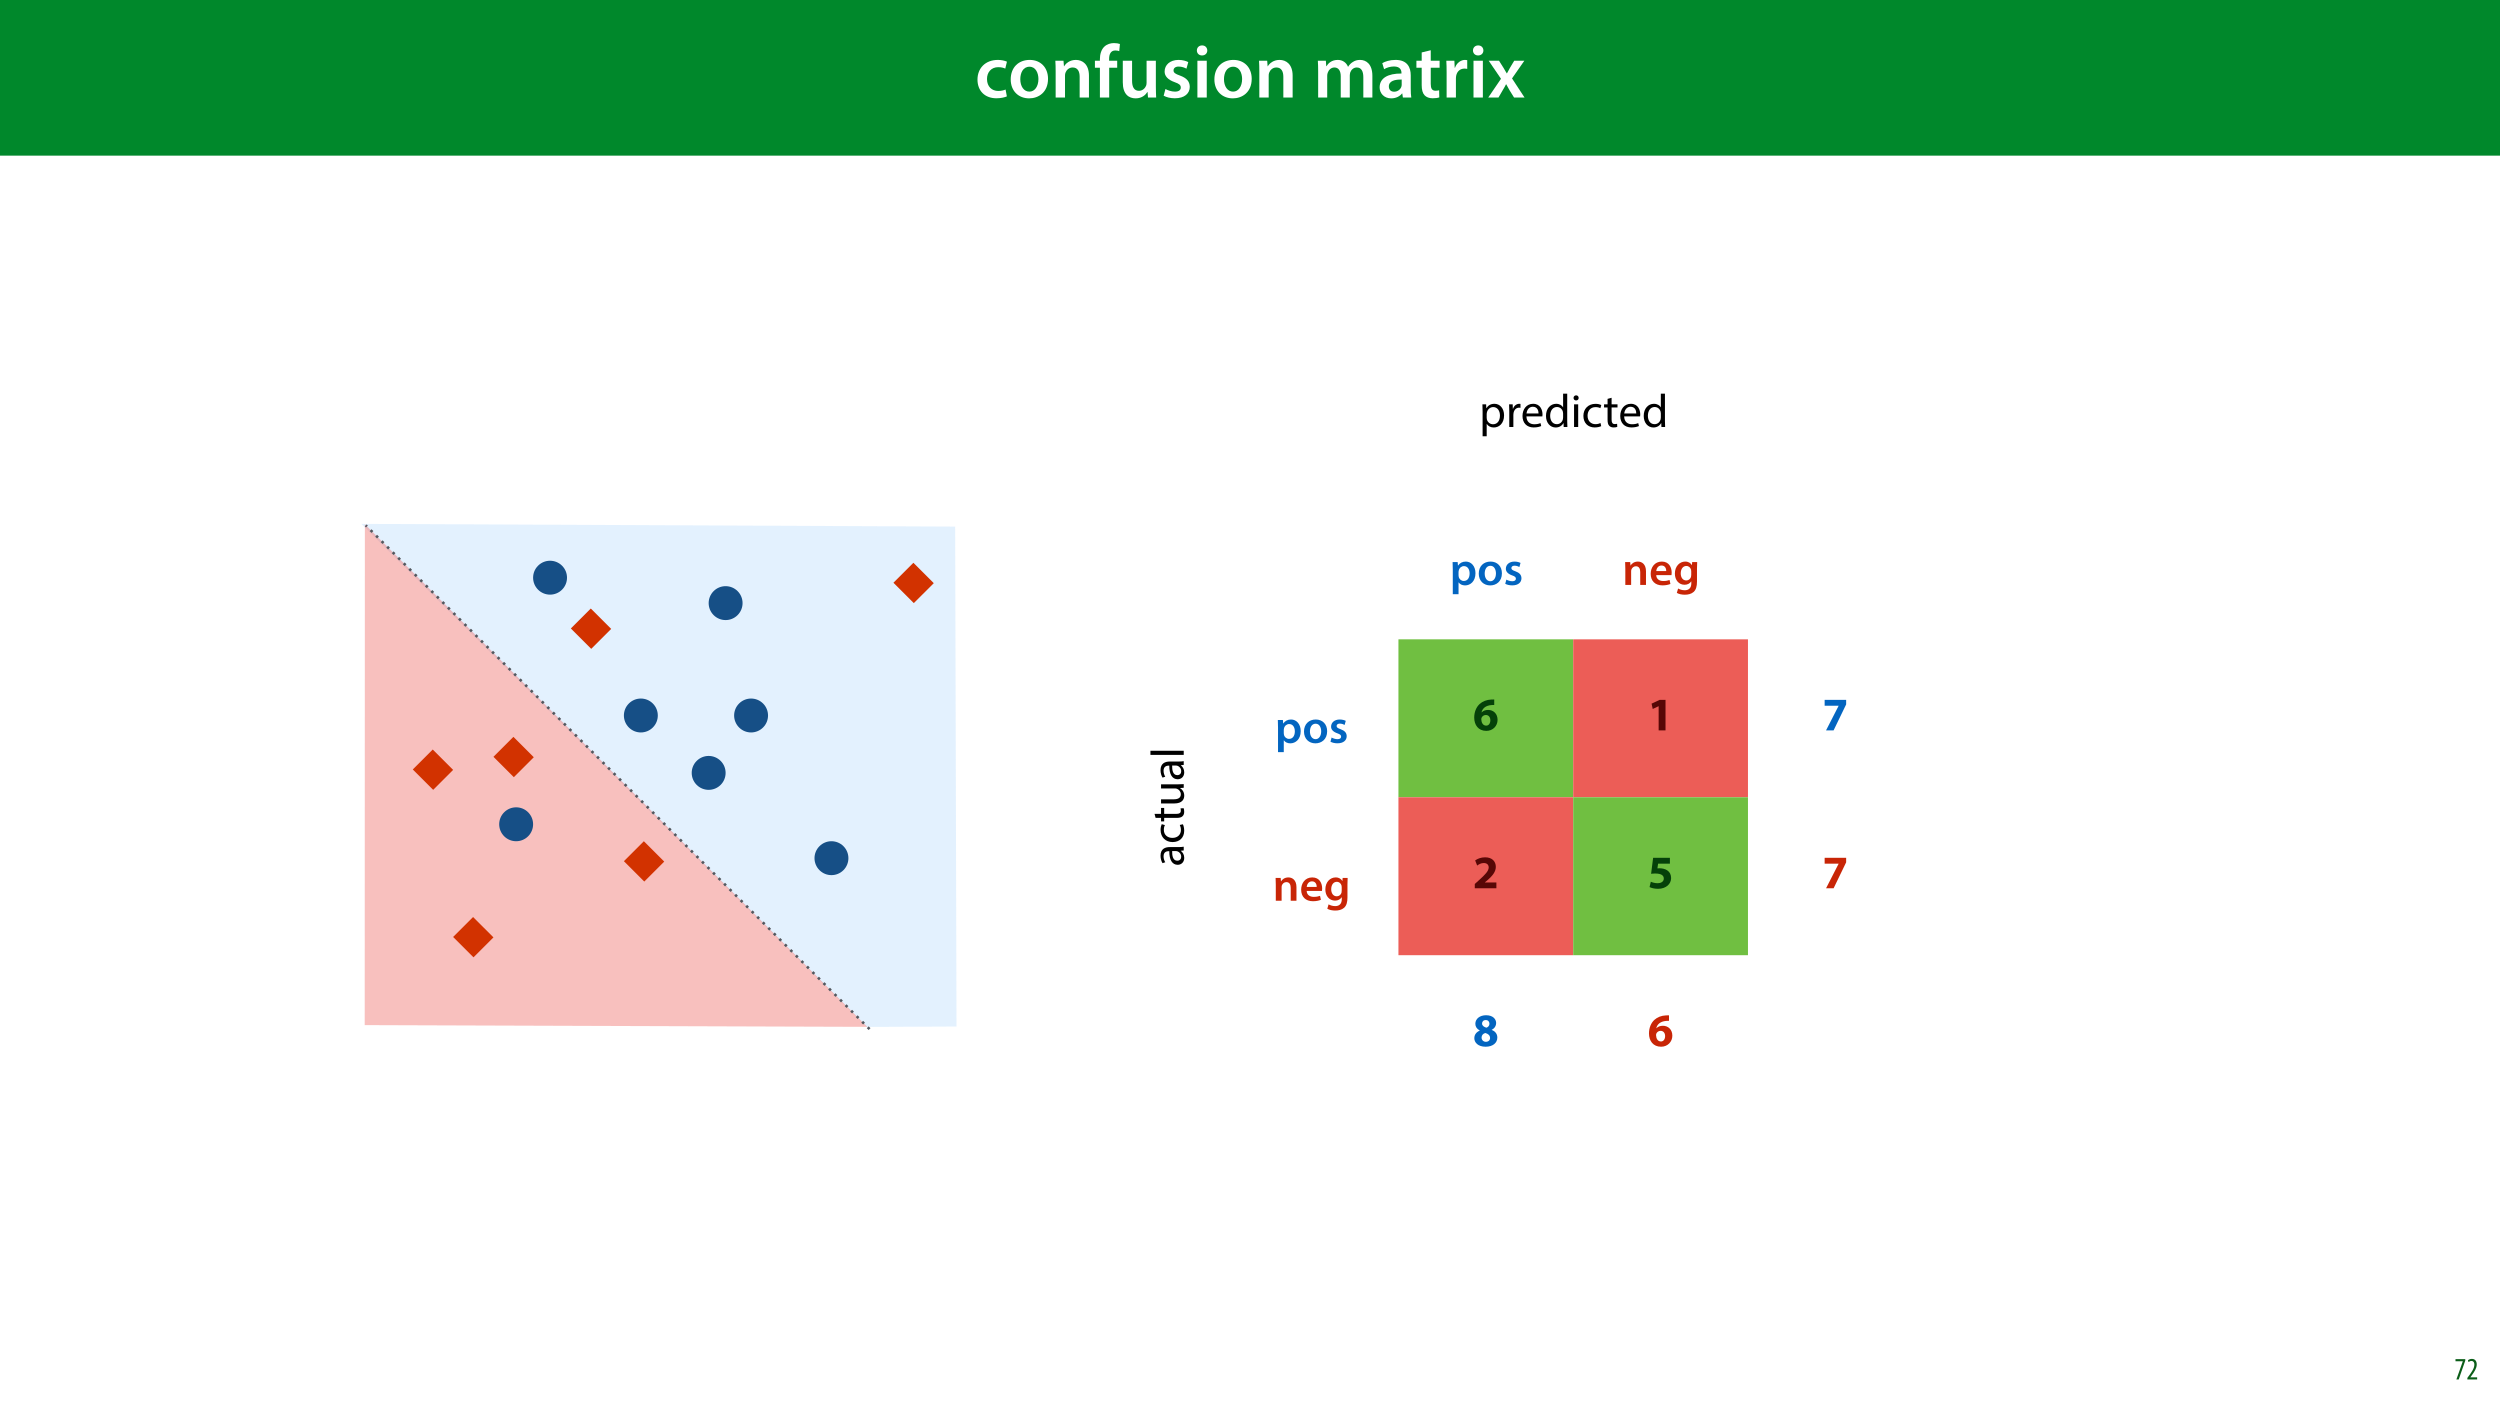 <?xml version="1.0" encoding="UTF-8"?>
<svg xmlns="http://www.w3.org/2000/svg" xmlns:xlink="http://www.w3.org/1999/xlink" width="1920pt" height="1080pt" viewBox="0 0 1920 1080" version="1.1">
<defs>
<g>
<symbol overflow="visible" id="glyph0-0">
<path style="stroke:none;" d="M 0 0 L 29 0 L 29 -40.594 L 0 -40.594 Z M 14.5 -22.906 L 4.641 -37.703 L 24.359 -37.703 Z M 16.234 -20.297 L 26.094 -35.094 L 26.094 -5.516 Z M 4.641 -2.906 L 14.5 -17.688 L 24.359 -2.906 Z M 2.906 -35.094 L 12.766 -20.297 L 2.906 -5.516 Z M 2.906 -35.094 "/>
</symbol>
<symbol overflow="visible" id="glyph0-1">
<path style="stroke:none;" d="M 23.609 -6.141 C 22.219 -5.562 20.469 -5.047 17.984 -5.047 C 13.109 -5.047 9.344 -8.359 9.344 -14.156 C 9.281 -19.312 12.531 -23.312 17.984 -23.312 C 20.531 -23.312 22.219 -22.734 23.375 -22.219 L 24.656 -27.547 C 23.031 -28.297 20.359 -28.891 17.75 -28.891 C 7.828 -28.891 2.031 -22.266 2.031 -13.797 C 2.031 -5.047 7.766 0.578 16.594 0.578 C 20.125 0.578 23.078 -0.172 24.594 -0.875 Z M 23.609 -6.141 "/>
</symbol>
<symbol overflow="visible" id="glyph0-2">
<path style="stroke:none;" d="M 16.641 -28.891 C 8.125 -28.891 2.031 -23.203 2.031 -13.922 C 2.031 -4.875 8.172 0.641 16.188 0.641 C 23.375 0.641 30.688 -4 30.688 -14.391 C 30.688 -22.969 25.062 -28.891 16.641 -28.891 Z M 16.469 -23.656 C 21.344 -23.656 23.312 -18.625 23.312 -14.203 C 23.312 -8.531 20.469 -4.531 16.406 -4.531 C 12.062 -4.531 9.391 -8.641 9.391 -14.094 C 9.391 -18.797 11.422 -23.656 16.469 -23.656 Z M 16.469 -23.656 "/>
</symbol>
<symbol overflow="visible" id="glyph0-3">
<path style="stroke:none;" d="M 3.828 0 L 11.016 0 L 11.016 -16.594 C 11.016 -17.406 11.078 -18.266 11.312 -18.906 C 12.062 -21.047 14.031 -23.078 16.875 -23.078 C 20.766 -23.078 22.266 -20.016 22.266 -15.953 L 22.266 0 L 29.406 0 L 29.406 -16.766 C 29.406 -25.688 24.297 -28.891 19.375 -28.891 C 14.672 -28.891 11.594 -26.219 10.375 -24.016 L 10.203 -24.016 L 9.859 -28.25 L 3.594 -28.25 C 3.766 -25.812 3.828 -23.078 3.828 -19.844 Z M 3.828 0 "/>
</symbol>
<symbol overflow="visible" id="glyph0-4">
<path style="stroke:none;" d="M 11.781 0 L 11.781 -22.906 L 17.922 -22.906 L 17.922 -28.25 L 11.719 -28.25 L 11.719 -29.703 C 11.719 -33.172 12.938 -36.141 16.469 -36.141 C 17.75 -36.141 18.734 -35.906 19.484 -35.609 L 20.016 -41.125 C 18.844 -41.531 17.344 -41.812 15.422 -41.812 C 12.984 -41.812 10.156 -41.062 8.062 -39.094 C 5.625 -36.766 4.641 -33.125 4.641 -29.469 L 4.641 -28.25 L 0.812 -28.25 L 0.812 -22.906 L 4.641 -22.906 L 4.641 0 Z M 11.781 0 "/>
</symbol>
<symbol overflow="visible" id="glyph0-5">
<path style="stroke:none;" d="M 29.109 -28.25 L 21.984 -28.25 L 21.984 -11.188 C 21.984 -10.375 21.812 -9.625 21.578 -8.984 C 20.828 -7.188 18.969 -5.156 16.125 -5.156 C 12.359 -5.156 10.844 -8.172 10.844 -12.875 L 10.844 -28.25 L 3.719 -28.25 L 3.719 -11.656 C 3.719 -2.438 8.406 0.641 13.578 0.641 C 18.625 0.641 21.406 -2.266 22.625 -4.297 L 22.734 -4.297 L 23.078 0 L 29.344 0 C 29.234 -2.312 29.109 -5.109 29.109 -8.469 Z M 29.109 -28.25 "/>
</symbol>
<symbol overflow="visible" id="glyph0-6">
<path style="stroke:none;" d="M 2.094 -1.391 C 4.172 -0.234 7.25 0.578 10.672 0.578 C 18.156 0.578 22.156 -3.125 22.156 -8.234 C 22.094 -12.406 19.719 -15.016 14.609 -16.875 C 11.016 -18.156 9.688 -19.031 9.688 -20.828 C 9.688 -22.562 11.078 -23.781 13.625 -23.781 C 16.125 -23.781 18.391 -22.859 19.609 -22.156 L 21 -27.203 C 19.375 -28.078 16.641 -28.891 13.516 -28.891 C 6.953 -28.891 2.844 -25 2.844 -20.016 C 2.781 -16.703 5.109 -13.688 10.609 -11.781 C 14.094 -10.562 15.25 -9.562 15.25 -7.656 C 15.25 -5.797 13.859 -4.531 10.734 -4.531 C 8.172 -4.531 5.109 -5.562 3.484 -6.547 Z M 2.094 -1.391 "/>
</symbol>
<symbol overflow="visible" id="glyph0-7">
<path style="stroke:none;" d="M 11.016 0 L 11.016 -28.25 L 3.828 -28.25 L 3.828 0 Z M 7.422 -40.016 C 5.047 -40.016 3.422 -38.344 3.422 -36.141 C 3.422 -33.984 4.984 -32.312 7.359 -32.312 C 9.859 -32.312 11.422 -33.984 11.422 -36.141 C 11.375 -38.344 9.859 -40.016 7.422 -40.016 Z M 7.422 -40.016 "/>
</symbol>
<symbol overflow="visible" id="glyph0-8">
<path style="stroke:none;" d=""/>
</symbol>
<symbol overflow="visible" id="glyph0-9">
<path style="stroke:none;" d="M 3.828 0 L 10.781 0 L 10.781 -16.703 C 10.781 -17.516 10.906 -18.328 11.188 -19.031 C 11.828 -21 13.625 -23.078 16.297 -23.078 C 19.609 -23.078 21.172 -20.297 21.172 -16.359 L 21.172 0 L 28.125 0 L 28.125 -16.938 C 28.125 -17.75 28.297 -18.625 28.484 -19.312 C 29.234 -21.344 31.031 -23.078 33.469 -23.078 C 36.891 -23.078 38.516 -20.297 38.516 -15.609 L 38.516 0 L 45.469 0 L 45.469 -16.641 C 45.469 -25.688 40.719 -28.891 36.016 -28.891 C 33.703 -28.891 31.906 -28.297 30.328 -27.203 C 29 -26.391 27.844 -25.234 26.859 -23.656 L 26.734 -23.656 C 25.516 -26.797 22.625 -28.891 18.906 -28.891 C 14.156 -28.891 11.594 -26.281 10.203 -24.062 L 10.031 -24.062 L 9.75 -28.25 L 3.594 -28.25 C 3.766 -25.812 3.828 -23.078 3.828 -19.844 Z M 3.828 0 "/>
</symbol>
<symbol overflow="visible" id="glyph0-10">
<path style="stroke:none;" d="M 26.156 0 C 25.875 -1.734 25.75 -4.234 25.75 -6.781 L 25.75 -17 C 25.75 -23.141 23.141 -28.891 14.094 -28.891 C 9.625 -28.891 5.969 -27.672 3.891 -26.391 L 5.281 -21.75 C 7.188 -22.969 10.094 -23.844 12.875 -23.844 C 17.859 -23.844 18.625 -20.766 18.625 -18.906 L 18.625 -18.438 C 8.172 -18.5 1.859 -14.906 1.859 -7.766 C 1.859 -3.484 5.047 0.641 10.734 0.641 C 14.391 0.641 17.344 -0.922 19.078 -3.125 L 19.25 -3.125 L 19.719 0 Z M 18.797 -9.922 C 18.797 -9.453 18.734 -8.875 18.562 -8.359 C 17.922 -6.328 15.828 -4.469 12.984 -4.469 C 10.734 -4.469 8.938 -5.734 8.938 -8.531 C 8.938 -12.812 13.75 -13.922 18.797 -13.797 Z M 18.797 -9.922 "/>
</symbol>
<symbol overflow="visible" id="glyph0-11">
<path style="stroke:none;" d="M 5.047 -34.625 L 5.047 -28.25 L 0.984 -28.25 L 0.984 -22.906 L 5.047 -22.906 L 5.047 -9.625 C 5.047 -5.922 5.734 -3.359 7.25 -1.734 C 8.578 -0.297 10.781 0.578 13.391 0.578 C 15.656 0.578 17.516 0.297 18.562 -0.109 L 18.438 -5.562 C 17.812 -5.391 16.875 -5.219 15.656 -5.219 C 12.938 -5.219 12 -7.016 12 -10.438 L 12 -22.906 L 18.797 -22.906 L 18.797 -28.25 L 12 -28.25 L 12 -36.312 Z M 5.047 -34.625 "/>
</symbol>
<symbol overflow="visible" id="glyph0-12">
<path style="stroke:none;" d="M 3.828 0 L 10.969 0 L 10.969 -14.609 C 10.969 -15.422 11.078 -16.188 11.188 -16.812 C 11.828 -20.016 14.156 -22.219 17.578 -22.219 C 18.438 -22.219 19.078 -22.094 19.656 -21.984 L 19.656 -28.703 C 19.078 -28.828 18.672 -28.891 17.984 -28.891 C 14.969 -28.891 11.656 -26.859 10.266 -22.859 L 10.031 -22.859 L 9.797 -28.25 L 3.594 -28.25 C 3.766 -25.688 3.828 -22.969 3.828 -19.141 Z M 3.828 0 "/>
</symbol>
<symbol overflow="visible" id="glyph0-13">
<path style="stroke:none;" d="M 0.641 -28.25 L 10.094 -14.391 L 0.297 0 L 8.172 0 L 11.422 -5.625 C 12.359 -7.188 13.172 -8.578 13.984 -10.203 L 14.094 -10.203 C 14.906 -8.641 15.719 -7.141 16.641 -5.625 L 20.125 0 L 28.188 0 L 18.562 -14.672 L 28.016 -28.25 L 20.234 -28.25 L 17.109 -23.031 C 16.297 -21.578 15.484 -20.125 14.672 -18.562 L 14.5 -18.562 C 13.688 -20.016 12.875 -21.406 11.953 -22.906 L 8.578 -28.25 Z M 0.641 -28.25 "/>
</symbol>
<symbol overflow="visible" id="glyph1-0">
<path style="stroke:none;" d="M 0 0 L 12 0 L 12 -16.797 L 0 -16.797 Z M 6 -9.484 L 1.922 -15.594 L 10.078 -15.594 Z M 6.719 -8.406 L 10.797 -14.516 L 10.797 -2.281 Z M 1.922 -1.203 L 6 -7.312 L 10.078 -1.203 Z M 1.203 -14.516 L 5.281 -8.406 L 1.203 -2.281 Z M 1.203 -14.516 "/>
</symbol>
<symbol overflow="visible" id="glyph1-1">
<path style="stroke:none;" d="M 0.891 -15.594 L 0.891 -13.969 L 6.5 -13.969 L 6.5 -13.922 L 1.562 0 L 3.359 0 L 8.406 -14.5 L 8.406 -15.594 Z M 0.891 -15.594 "/>
</symbol>
<symbol overflow="visible" id="glyph1-2">
<path style="stroke:none;" d="M 8.281 0 L 8.281 -1.625 L 3.078 -1.625 L 3.078 -1.688 L 4.125 -3.125 C 6.047 -5.766 7.969 -8.594 7.969 -11.516 C 7.969 -13.875 6.844 -15.797 4.25 -15.797 C 2.828 -15.797 1.75 -15.188 1.203 -14.734 L 1.656 -13.344 C 2.062 -13.609 2.781 -14.203 3.906 -14.203 C 5.375 -14.203 6.141 -13.156 6.141 -11.422 C 6.141 -8.5 3.938 -5.562 2.094 -3 L 0.766 -1.203 L 0.766 0 Z M 8.281 0 "/>
</symbol>
<symbol overflow="visible" id="glyph2-0">
<path style="stroke:none;" d="M 0 0 L 18 0 L 18 -25.203 L 0 -25.203 Z M 9 -14.219 L 2.875 -23.406 L 15.125 -23.406 Z M 10.078 -12.594 L 16.203 -21.781 L 16.203 -3.422 Z M 2.875 -1.797 L 9 -10.984 L 15.125 -1.797 Z M 1.797 -21.781 L 7.922 -12.594 L 1.797 -3.422 Z M 1.797 -21.781 "/>
</symbol>
<symbol overflow="visible" id="glyph2-1">
<path style="stroke:none;" d="M 2.625 7.125 L 5.766 7.125 L 5.766 -2.344 L 5.828 -2.344 C 6.875 -0.609 8.891 0.391 11.203 0.391 C 15.297 0.391 19.109 -2.703 19.109 -8.969 C 19.109 -14.25 15.953 -17.812 11.734 -17.812 C 8.891 -17.812 6.844 -16.562 5.547 -14.438 L 5.469 -14.438 L 5.328 -17.422 L 2.484 -17.422 C 2.562 -15.766 2.625 -13.969 2.625 -11.734 Z M 5.766 -10.078 C 5.766 -10.516 5.875 -10.984 5.969 -11.375 C 6.594 -13.75 8.609 -15.297 10.766 -15.297 C 14.109 -15.297 15.953 -12.312 15.953 -8.812 C 15.953 -4.828 14 -2.094 10.656 -2.094 C 8.391 -2.094 6.484 -3.594 5.906 -5.797 C 5.828 -6.188 5.766 -6.625 5.766 -7.094 Z M 5.766 -10.078 "/>
</symbol>
<symbol overflow="visible" id="glyph2-2">
<path style="stroke:none;" d="M 2.625 0 L 5.766 0 L 5.766 -9.281 C 5.766 -9.828 5.828 -10.328 5.906 -10.766 C 6.344 -13.141 7.922 -14.828 10.156 -14.828 C 10.578 -14.828 10.906 -14.797 11.234 -14.719 L 11.234 -17.719 C 10.938 -17.781 10.688 -17.812 10.328 -17.812 C 8.203 -17.812 6.297 -16.344 5.516 -14 L 5.359 -14 L 5.25 -17.422 L 2.484 -17.422 C 2.594 -15.797 2.625 -14.047 2.625 -11.984 Z M 2.625 0 "/>
</symbol>
<symbol overflow="visible" id="glyph2-3">
<path style="stroke:none;" d="M 16.625 -8.141 C 16.672 -8.453 16.734 -8.969 16.734 -9.609 C 16.734 -12.812 15.234 -17.812 9.547 -17.812 C 4.469 -17.812 1.375 -13.688 1.375 -8.422 C 1.375 -3.172 4.578 0.359 9.938 0.359 C 12.703 0.359 14.609 -0.219 15.734 -0.719 L 15.188 -2.984 C 14 -2.484 12.641 -2.094 10.375 -2.094 C 7.203 -2.094 4.469 -3.859 4.391 -8.141 Z M 4.422 -10.406 C 4.688 -12.594 6.078 -15.547 9.281 -15.547 C 12.859 -15.547 13.719 -12.422 13.688 -10.406 Z M 4.422 -10.406 "/>
</symbol>
<symbol overflow="visible" id="glyph2-4">
<path style="stroke:none;" d="M 14.516 -25.562 L 14.516 -15.156 L 14.438 -15.156 C 13.641 -16.562 11.844 -17.812 9.188 -17.812 C 4.938 -17.812 1.328 -14.25 1.375 -8.453 C 1.375 -3.172 4.609 0.391 8.812 0.391 C 11.656 0.391 13.781 -1.078 14.766 -3.031 L 14.828 -3.031 L 14.969 0 L 17.812 0 C 17.719 -1.188 17.672 -2.953 17.672 -4.5 L 17.672 -25.562 Z M 14.516 -7.312 C 14.516 -6.797 14.469 -6.375 14.359 -5.938 C 13.781 -3.562 11.844 -2.156 9.719 -2.156 C 6.297 -2.156 4.578 -5.078 4.578 -8.609 C 4.578 -12.453 6.516 -15.344 9.797 -15.344 C 12.172 -15.344 13.891 -13.688 14.359 -11.656 C 14.469 -11.266 14.516 -10.734 14.516 -10.328 Z M 14.516 -7.312 "/>
</symbol>
<symbol overflow="visible" id="glyph2-5">
<path style="stroke:none;" d="M 5.797 0 L 5.797 -17.422 L 2.625 -17.422 L 2.625 0 Z M 4.219 -24.297 C 3.062 -24.297 2.234 -23.438 2.234 -22.312 C 2.234 -21.234 3.031 -20.375 4.141 -20.375 C 5.406 -20.375 6.188 -21.234 6.156 -22.312 C 6.156 -23.438 5.406 -24.297 4.219 -24.297 Z M 4.219 -24.297 "/>
</symbol>
<symbol overflow="visible" id="glyph2-6">
<path style="stroke:none;" d="M 14.516 -3.031 C 13.609 -2.625 12.422 -2.156 10.625 -2.156 C 7.156 -2.156 4.578 -4.641 4.578 -8.672 C 4.578 -12.312 6.734 -15.266 10.734 -15.266 C 12.453 -15.266 13.641 -14.875 14.406 -14.438 L 15.125 -16.891 C 14.25 -17.312 12.594 -17.781 10.734 -17.781 C 5.047 -17.781 1.375 -13.891 1.375 -8.531 C 1.375 -3.203 4.781 0.359 10.047 0.359 C 12.391 0.359 14.219 -0.219 15.047 -0.641 Z M 14.516 -3.031 "/>
</symbol>
<symbol overflow="visible" id="glyph2-7">
<path style="stroke:none;" d="M 3.344 -21.594 L 3.344 -17.422 L 0.641 -17.422 L 0.641 -15.016 L 3.344 -15.016 L 3.344 -5.516 C 3.344 -3.453 3.672 -1.906 4.578 -0.969 C 5.328 -0.109 6.516 0.359 7.984 0.359 C 9.219 0.359 10.188 0.188 10.797 -0.078 L 10.656 -2.453 C 10.266 -2.344 9.641 -2.234 8.812 -2.234 C 7.062 -2.234 6.438 -3.453 6.438 -5.609 L 6.438 -15.016 L 10.984 -15.016 L 10.984 -17.422 L 6.438 -17.422 L 6.438 -22.422 Z M 3.344 -21.594 "/>
</symbol>
<symbol overflow="visible" id="glyph2-8">
<path style="stroke:none;" d="M 6.016 0.391 C 7.312 0.391 8.141 -0.578 8.141 -1.875 C 8.141 -3.203 7.312 -4.141 6.016 -4.141 C 4.75 -4.141 3.891 -3.203 3.891 -1.875 C 3.859 -0.578 4.75 0.391 6.016 0.391 Z M 18 0.391 C 19.297 0.391 20.156 -0.578 20.156 -1.875 C 20.125 -3.203 19.297 -4.141 18.031 -4.141 C 16.781 -4.141 15.875 -3.203 15.875 -1.875 C 15.844 -0.578 16.734 0.391 18 0.391 Z M 29.984 0.391 C 31.312 0.391 32.141 -0.578 32.141 -1.875 C 32.141 -3.203 31.281 -4.141 30.031 -4.141 C 28.766 -4.141 27.859 -3.203 27.859 -1.875 C 27.859 -0.578 28.734 0.391 29.984 0.391 Z M 29.984 0.391 "/>
</symbol>
<symbol overflow="visible" id="glyph3-0">
<path style="stroke:none;" d="M 0 0 L 18 0 L 18 -25.203 L 0 -25.203 Z M 9 -14.219 L 2.875 -23.406 L 15.125 -23.406 Z M 10.078 -12.594 L 16.203 -21.781 L 16.203 -3.422 Z M 2.875 -1.797 L 9 -10.984 L 15.125 -1.797 Z M 1.797 -21.781 L 7.922 -12.594 L 1.797 -3.422 Z M 1.797 -21.781 "/>
</symbol>
<symbol overflow="visible" id="glyph3-1">
<path style="stroke:none;" d="M 2.375 7.125 L 6.797 7.125 L 6.797 -1.938 L 6.875 -1.938 C 7.781 -0.547 9.609 0.391 11.812 0.391 C 15.797 0.391 19.797 -2.656 19.797 -9 C 19.797 -14.469 16.453 -17.922 12.422 -17.922 C 9.75 -17.922 7.703 -16.812 6.406 -14.828 L 6.344 -14.828 L 6.125 -17.531 L 2.234 -17.531 C 2.297 -15.875 2.375 -14 2.375 -11.703 Z M 6.797 -10.047 C 6.797 -10.406 6.875 -10.797 6.984 -11.156 C 7.422 -13.109 9.109 -14.438 10.938 -14.438 C 13.781 -14.438 15.297 -11.922 15.297 -8.812 C 15.297 -5.359 13.641 -3.031 10.844 -3.031 C 8.969 -3.031 7.375 -4.312 6.953 -6.125 C 6.844 -6.516 6.797 -6.906 6.797 -7.344 Z M 6.797 -10.047 "/>
</symbol>
<symbol overflow="visible" id="glyph3-2">
<path style="stroke:none;" d="M 10.328 -17.922 C 5.047 -17.922 1.266 -14.406 1.266 -8.641 C 1.266 -3.031 5.078 0.391 10.047 0.391 C 14.516 0.391 19.047 -2.484 19.047 -8.922 C 19.047 -14.25 15.547 -17.922 10.328 -17.922 Z M 10.219 -14.688 C 13.25 -14.688 14.469 -11.562 14.469 -8.812 C 14.469 -5.297 12.703 -2.812 10.188 -2.812 C 7.484 -2.812 5.828 -5.359 5.828 -8.75 C 5.828 -11.656 7.094 -14.688 10.219 -14.688 Z M 10.219 -14.688 "/>
</symbol>
<symbol overflow="visible" id="glyph3-3">
<path style="stroke:none;" d="M 1.297 -0.859 C 2.594 -0.141 4.5 0.359 6.625 0.359 C 11.266 0.359 13.75 -1.938 13.75 -5.109 C 13.719 -7.703 12.234 -9.328 9.078 -10.469 C 6.844 -11.266 6.016 -11.812 6.016 -12.922 C 6.016 -14 6.875 -14.766 8.453 -14.766 C 10.016 -14.766 11.406 -14.188 12.172 -13.75 L 13.031 -16.891 C 12.031 -17.422 10.328 -17.922 8.391 -17.922 C 4.312 -17.922 1.766 -15.516 1.766 -12.422 C 1.734 -10.375 3.172 -8.5 6.594 -7.312 C 8.75 -6.547 9.469 -5.938 9.469 -4.75 C 9.469 -3.594 8.609 -2.812 6.656 -2.812 C 5.078 -2.812 3.172 -3.453 2.156 -4.062 Z M 1.297 -0.859 "/>
</symbol>
<symbol overflow="visible" id="glyph3-4">
<path style="stroke:none;" d="M 2.375 0 L 6.844 0 L 6.844 -10.297 C 6.844 -10.797 6.875 -11.344 7.016 -11.734 C 7.484 -13.062 8.719 -14.328 10.469 -14.328 C 12.891 -14.328 13.828 -12.422 13.828 -9.906 L 13.828 0 L 18.25 0 L 18.25 -10.406 C 18.25 -15.953 15.078 -17.922 12.031 -17.922 C 9.109 -17.922 7.203 -16.266 6.438 -14.906 L 6.344 -14.906 L 6.125 -17.531 L 2.234 -17.531 C 2.344 -16.016 2.375 -14.328 2.375 -12.312 Z M 2.375 0 "/>
</symbol>
<symbol overflow="visible" id="glyph3-5">
<path style="stroke:none;" d="M 17.25 -7.531 C 17.312 -7.922 17.391 -8.562 17.391 -9.391 C 17.391 -13.25 15.516 -17.922 9.828 -17.922 C 4.219 -17.922 1.266 -13.359 1.266 -8.5 C 1.266 -3.125 4.609 0.359 10.297 0.359 C 12.812 0.359 14.906 -0.109 16.422 -0.719 L 15.766 -3.781 C 14.438 -3.281 12.953 -2.984 10.906 -2.984 C 8.094 -2.984 5.609 -4.359 5.516 -7.531 Z M 5.516 -10.625 C 5.688 -12.422 6.844 -14.906 9.578 -14.906 C 12.531 -14.906 13.25 -12.234 13.219 -10.625 Z M 5.516 -10.625 "/>
</symbol>
<symbol overflow="visible" id="glyph3-6">
<path style="stroke:none;" d="M 14.547 -17.531 L 14.359 -15.188 L 14.297 -15.188 C 13.469 -16.625 11.875 -17.922 9.219 -17.922 C 5 -17.922 1.266 -14.438 1.266 -8.672 C 1.266 -3.703 4.359 -0.109 8.719 -0.109 C 11.016 -0.109 12.812 -1.156 13.828 -2.703 L 13.891 -2.703 L 13.891 -1.188 C 13.891 2.594 11.734 4.109 8.859 4.109 C 6.734 4.109 4.859 3.422 3.75 2.766 L 2.766 6.125 C 4.281 7.062 6.656 7.531 8.891 7.531 C 11.297 7.531 13.828 7.016 15.656 5.406 C 17.5 3.75 18.25 1.109 18.25 -2.562 L 18.25 -12.484 C 18.25 -14.906 18.328 -16.344 18.391 -17.531 Z M 13.828 -7.672 C 13.828 -7.156 13.75 -6.547 13.641 -6.078 C 13.141 -4.5 11.703 -3.422 10.047 -3.422 C 7.266 -3.422 5.766 -5.828 5.766 -8.812 C 5.766 -12.391 7.594 -14.547 10.078 -14.547 C 11.953 -14.547 13.219 -13.312 13.688 -11.703 C 13.781 -11.344 13.828 -10.906 13.828 -10.516 Z M 13.828 -7.672 "/>
</symbol>
<symbol overflow="visible" id="glyph4-0">
<path style="stroke:none;" d="M 0 0 L 0 -18 L -25.203 -18 L -25.203 0 Z M -14.219 -9 L -23.406 -2.875 L -23.406 -15.125 Z M -12.594 -10.078 L -21.781 -16.203 L -3.422 -16.203 Z M -1.797 -2.875 L -10.984 -9 L -1.797 -15.125 Z M -21.781 -1.797 L -12.594 -7.922 L -3.422 -1.797 Z M -21.781 -1.797 "/>
</symbol>
<symbol overflow="visible" id="glyph4-1">
<path style="stroke:none;" d="M 0 -15.156 C -1.188 -14.938 -2.656 -14.875 -4.172 -14.875 L -10.688 -14.875 C -14.188 -14.875 -17.812 -13.578 -17.812 -8.25 C -17.812 -6.047 -17.203 -3.953 -16.266 -2.516 L -14.188 -3.234 C -14.969 -4.469 -15.484 -6.156 -15.484 -7.781 C -15.484 -11.344 -12.891 -11.734 -11.453 -11.734 L -11.094 -11.734 C -11.125 -5 -8.812 -1.266 -4.609 -1.266 C -2.094 -1.266 0.391 -3.062 0.391 -6.594 C 0.391 -9.078 -0.828 -10.938 -2.203 -11.922 L -2.203 -12.031 L 0 -12.281 Z M -5.875 -11.812 C -5.547 -11.812 -5.188 -11.734 -4.859 -11.625 C -3.391 -11.125 -1.938 -9.688 -1.938 -7.422 C -1.938 -5.797 -2.922 -4.422 -4.969 -4.422 C -8.359 -4.422 -8.969 -8.359 -8.891 -11.812 Z M -5.875 -11.812 "/>
</symbol>
<symbol overflow="visible" id="glyph4-2">
<path style="stroke:none;" d="M -3.031 -14.516 C -2.625 -13.609 -2.156 -12.422 -2.156 -10.625 C -2.156 -7.156 -4.641 -4.578 -8.672 -4.578 C -12.312 -4.578 -15.266 -6.734 -15.266 -10.734 C -15.266 -12.453 -14.875 -13.641 -14.438 -14.406 L -16.891 -15.125 C -17.312 -14.25 -17.781 -12.594 -17.781 -10.734 C -17.781 -5.047 -13.891 -1.375 -8.531 -1.375 C -3.203 -1.375 0.359 -4.781 0.359 -10.047 C 0.359 -12.391 -0.219 -14.219 -0.641 -15.047 Z M -3.031 -14.516 "/>
</symbol>
<symbol overflow="visible" id="glyph4-3">
<path style="stroke:none;" d="M -21.594 -3.344 L -17.422 -3.344 L -17.422 -0.641 L -15.016 -0.641 L -15.016 -3.344 L -5.516 -3.344 C -3.453 -3.344 -1.906 -3.672 -0.969 -4.578 C -0.109 -5.328 0.359 -6.516 0.359 -7.984 C 0.359 -9.219 0.188 -10.188 -0.078 -10.797 L -2.453 -10.656 C -2.344 -10.266 -2.234 -9.641 -2.234 -8.812 C -2.234 -7.062 -3.453 -6.438 -5.609 -6.438 L -15.016 -6.438 L -15.016 -10.984 L -17.422 -10.984 L -17.422 -6.438 L -22.422 -6.438 Z M -21.594 -3.344 "/>
</symbol>
<symbol overflow="visible" id="glyph4-4">
<path style="stroke:none;" d="M -17.422 -17.203 L -17.422 -14.047 L -6.734 -14.047 C -6.156 -14.047 -5.578 -13.938 -5.109 -13.75 C -3.703 -13.172 -2.234 -11.703 -2.234 -9.578 C -2.234 -6.703 -4.469 -5.688 -7.781 -5.688 L -17.422 -5.688 L -17.422 -2.516 L -7.234 -2.516 C -1.109 -2.516 0.391 -5.797 0.391 -8.531 C 0.391 -11.625 -1.438 -13.469 -2.844 -14.297 L -2.844 -14.359 L 0 -14.547 L 0 -17.359 C -1.375 -17.25 -2.953 -17.203 -4.75 -17.203 Z M -17.422 -17.203 "/>
</symbol>
<symbol overflow="visible" id="glyph4-5">
<path style="stroke:none;" d="M 0 -2.625 L 0 -5.797 L -25.562 -5.797 L -25.562 -2.625 Z M 0 -2.625 "/>
</symbol>
<symbol overflow="visible" id="glyph5-0">
<path style="stroke:none;" d="M 0 0 L 18 0 L 18 -25.203 L 0 -25.203 Z M 9 -14.219 L 2.875 -23.406 L 15.125 -23.406 Z M 10.078 -12.594 L 16.203 -21.781 L 16.203 -3.422 Z M 2.875 -1.797 L 9 -10.984 L 15.125 -1.797 Z M 1.797 -21.781 L 7.922 -12.594 L 1.797 -3.422 Z M 1.797 -21.781 "/>
</symbol>
<symbol overflow="visible" id="glyph5-1">
<path style="stroke:none;" d="M 1.766 -23.406 L 1.766 -18.906 L 12.484 -18.906 L 12.484 -18.828 L 2.844 0 L 8.641 0 L 18.281 -19.938 L 18.281 -23.406 Z M 1.766 -23.406 "/>
</symbol>
<symbol overflow="visible" id="glyph5-2">
<path style="stroke:none;" d="M 9.828 0.391 C 15.266 0.391 18.828 -2.453 18.828 -6.703 C 18.828 -9.719 16.812 -11.656 14.547 -12.531 L 14.547 -12.641 C 16.844 -13.781 17.922 -15.766 17.922 -17.781 C 17.922 -20.625 15.656 -23.797 10.188 -23.797 C 5.516 -23.797 1.938 -21.172 1.938 -17.203 C 1.938 -15.156 3.062 -13.25 5.328 -12.094 L 5.328 -11.984 C 2.766 -10.875 1.156 -8.922 1.156 -6.125 C 1.156 -2.953 3.891 0.391 9.828 0.391 Z M 10.047 -3.391 C 7.984 -3.391 6.703 -4.969 6.734 -6.656 C 6.734 -8.359 7.781 -9.641 9.578 -10.156 C 11.734 -9.578 13.25 -8.359 13.25 -6.297 C 13.25 -4.641 11.984 -3.391 10.047 -3.391 Z M 9.938 -20.094 C 11.953 -20.094 12.781 -18.641 12.781 -17.203 C 12.781 -15.734 11.656 -14.578 10.406 -14.219 C 8.531 -14.797 7.094 -15.797 7.094 -17.391 C 7.094 -18.859 8.062 -20.094 9.938 -20.094 Z M 9.938 -20.094 "/>
</symbol>
<symbol overflow="visible" id="glyph5-3">
<path style="stroke:none;" d="M 16.453 -23.719 C 15.906 -23.766 15.266 -23.766 14.25 -23.688 C 10.578 -23.516 7.562 -22.359 5.219 -20.234 C 2.703 -17.891 1.078 -14.219 1.078 -9.828 C 1.078 -4.25 4.141 0.391 10.375 0.391 C 15.438 0.391 19.016 -3.422 19.016 -8.062 C 19.016 -12.922 15.703 -15.703 11.766 -15.703 C 9.578 -15.703 7.953 -15.016 6.797 -13.828 L 6.703 -13.828 C 7.312 -16.562 9.469 -19.047 14.328 -19.438 C 15.188 -19.516 15.844 -19.547 16.453 -19.516 Z M 10.297 -3.641 C 7.812 -3.641 6.625 -5.875 6.516 -8.359 C 6.516 -9 6.594 -9.438 6.734 -9.719 C 7.266 -10.906 8.5 -11.812 9.969 -11.812 C 12.312 -11.812 13.469 -9.938 13.469 -7.781 C 13.469 -5.406 12.234 -3.641 10.297 -3.641 Z M 10.297 -3.641 "/>
</symbol>
<symbol overflow="visible" id="glyph5-4">
<path style="stroke:none;" d="M 8.5 0 L 13.781 0 L 13.781 -23.406 L 9.25 -23.406 L 3.062 -20.516 L 3.953 -16.422 L 8.422 -18.547 L 8.5 -18.547 Z M 8.5 0 "/>
</symbol>
<symbol overflow="visible" id="glyph5-5">
<path style="stroke:none;" d="M 18.109 0 L 18.109 -4.5 L 9.281 -4.5 L 9.281 -4.578 L 11.453 -6.375 C 14.828 -9.391 17.672 -12.531 17.672 -16.453 C 17.672 -20.703 14.766 -23.797 9.469 -23.797 C 6.297 -23.797 3.562 -22.719 1.797 -21.391 L 3.344 -17.453 C 4.578 -18.391 6.344 -19.406 8.359 -19.406 C 11.047 -19.406 12.203 -17.891 12.203 -15.984 C 12.125 -13.25 9.641 -10.625 4.531 -6.047 L 1.516 -3.312 L 1.516 0 Z M 18.109 0 "/>
</symbol>
<symbol overflow="visible" id="glyph5-6">
<path style="stroke:none;" d="M 17.141 -23.406 L 4.25 -23.406 L 2.703 -11.125 C 3.672 -11.266 4.578 -11.344 5.875 -11.344 C 10.547 -11.344 12.453 -9.859 12.453 -7.453 C 12.453 -4.969 10.047 -3.891 7.781 -3.891 C 5.656 -3.891 3.531 -4.531 2.484 -5.047 L 1.516 -0.938 C 2.812 -0.25 5.188 0.391 8.031 0.391 C 14.328 0.391 18.078 -3.453 18.078 -7.812 C 18.078 -10.547 16.984 -12.484 15.234 -13.688 C 13.578 -14.875 11.297 -15.375 9.078 -15.375 C 8.5 -15.375 8.062 -15.375 7.562 -15.297 L 8.062 -18.906 L 17.141 -18.906 Z M 17.141 -23.406 "/>
</symbol>
</g>
<clipPath id="clip1">
  <path d="M 279 402 L 669 402 L 669 792 L 279 792 Z M 279 402 "/>
</clipPath>
<clipPath id="clip2">
  <path d="M 667.816 793.777 L 277.438 403.398 L 280.852 399.984 L 671.23 790.363 Z M 667.816 793.777 "/>
</clipPath>
<clipPath id="clip3">
  <path d="M 438 467 L 470 467 L 470 499 L 438 499 Z M 438 467 "/>
</clipPath>
<clipPath id="clip4">
  <path d="M 436.996 482.672 L 453.734 465.934 L 470.797 482.996 L 454.059 499.734 Z M 436.996 482.672 "/>
</clipPath>
<clipPath id="clip5">
  <path d="M 378 565 L 410 565 L 410 597 L 378 597 Z M 378 565 "/>
</clipPath>
<clipPath id="clip6">
  <path d="M 377.559 581.23 L 394.297 564.492 L 411.359 581.555 L 394.621 598.293 Z M 377.559 581.23 "/>
</clipPath>
<clipPath id="clip7">
  <path d="M 317 575 L 348 575 L 348 607 L 317 607 Z M 317 575 "/>
</clipPath>
<clipPath id="clip8">
  <path d="M 315.609 590.953 L 332.348 574.215 L 349.414 591.277 L 332.676 608.016 Z M 315.609 590.953 "/>
</clipPath>
<clipPath id="clip9">
  <path d="M 347 704 L 379 704 L 379 736 L 347 736 Z M 347 704 "/>
</clipPath>
<clipPath id="clip10">
  <path d="M 346.582 719.59 L 363.32 702.852 L 380.387 719.914 L 363.648 736.652 Z M 346.582 719.59 "/>
</clipPath>
<clipPath id="clip11">
  <path d="M 479 646 L 511 646 L 511 678 L 479 678 Z M 479 646 "/>
</clipPath>
<clipPath id="clip12">
  <path d="M 477.738 661.387 L 494.477 644.648 L 511.539 661.711 L 494.801 678.449 Z M 477.738 661.387 "/>
</clipPath>
<clipPath id="clip13">
  <path d="M 686 432 L 718 432 L 718 464 L 686 464 Z M 686 432 "/>
</clipPath>
<clipPath id="clip14">
  <path d="M 684.75 447.547 L 701.488 430.809 L 718.551 447.871 L 701.812 464.609 Z M 684.75 447.547 "/>
</clipPath>
<clipPath id="clip15">
  <path d="M 1342 258 L 1477.223 258 L 1477.223 380 L 1342 380 Z M 1342 258 "/>
</clipPath>
<clipPath id="clip16">
  <path d="M 806 379 L 941 379 L 941 500.695 L 806 500.695 Z M 806 500.695 L 941 500.695 L 941 744 L 806 744 Z M 806 500.695 "/>
</clipPath>
<clipPath id="clip17">
  <path d="M 940 379 L 1075 379 L 1075 500.695 L 940 500.695 Z M 940 500.695 L 1075 500.695 L 1075 501 L 940 501 Z M 940 500.695 "/>
</clipPath>
<clipPath id="clip18">
  <path d="M 1074 379 L 1209 379 L 1209 500.695 L 1074 500.695 Z M 1074 500.695 L 1209 500.695 L 1209 501 L 1074 501 Z M 1074 500.695 "/>
</clipPath>
<clipPath id="clip19">
  <path d="M 1208 379 L 1343 379 L 1343 500.695 L 1208 500.695 Z M 1208 500.695 L 1343 500.695 L 1343 501 L 1208 501 Z M 1208 500.695 "/>
</clipPath>
<clipPath id="clip20">
  <path d="M 1342 379 L 1477.223 379 L 1477.223 500.695 L 1342 500.695 Z M 1342 500.695 L 1477.098 500.695 L 1477.098 501 L 1342 501 Z M 1342 500.695 "/>
</clipPath>
<clipPath id="clip21">
  <path d="M 940 500 L 1075 500 L 1075 500.695 L 940 500.695 Z M 940 500.695 L 1075 500.695 L 1075 622 L 940 622 Z M 940 500.695 "/>
</clipPath>
<clipPath id="clip22">
  <path d="M 1074 500 L 1209 500 L 1209 500.695 L 1074 500.695 Z M 1074 500.695 L 1209 500.695 L 1209 622 L 1074 622 Z M 1074 500.695 "/>
</clipPath>
<clipPath id="clip23">
  <path d="M 1208 500 L 1343 500 L 1343 500.695 L 1208 500.695 Z M 1208 500.695 L 1343 500.695 L 1343 622 L 1208 622 Z M 1208 500.695 "/>
</clipPath>
<clipPath id="clip24">
  <path d="M 1342 500 L 1477.223 500 L 1477.223 500.695 L 1342 500.695 Z M 1342 500.695 L 1477.098 500.695 L 1477.098 622 L 1342 622 Z M 1342 500.695 "/>
</clipPath>
<clipPath id="clip25">
  <path d="M 1342 621 L 1477.098 621 L 1477.098 744 L 1342 744 Z M 1342 621 "/>
</clipPath>
<clipPath id="clip26">
  <path d="M 806 743 L 941 743 L 941 864.43 L 806 864.43 Z M 806 864.43 L 941 864.43 L 941 864.555 L 806 864.555 Z M 806 864.43 "/>
</clipPath>
<clipPath id="clip27">
  <path d="M 940 743 L 1075 743 L 1075 864.43 L 940 864.43 Z M 940 864.43 L 1074.566 864.43 L 1074.566 864.555 L 940 864.555 Z M 940 864.43 "/>
</clipPath>
<clipPath id="clip28">
  <path d="M 1074 743 L 1209 743 L 1209 864.43 L 1074 864.43 Z M 1074 864.43 L 1074.566 864.43 L 1074.566 864.555 L 1074 864.555 Z M 1074 864.43 "/>
</clipPath>
<clipPath id="clip29">
  <path d="M 1208 743 L 1343 743 L 1343 864.43 L 1208 864.43 Z M 1208 743 "/>
</clipPath>
<clipPath id="clip30">
  <path d="M 1342 743 L 1477.098 743 L 1477.098 864.43 L 1342 864.43 Z M 1342 743 "/>
</clipPath>
<clipPath id="clip31">
  <path d="M 1208 491 L 1342.566 491 L 1342.566 613 L 1208 613 Z M 1208 491 "/>
</clipPath>
<clipPath id="clip32">
  <path d="M 1074 612 L 1209 612 L 1209 733.695 L 1074 733.695 Z M 1074 612 "/>
</clipPath>
<clipPath id="clip33">
  <path d="M 1208 612 L 1342.566 612 L 1342.566 733.695 L 1208 733.695 Z M 1208 612 "/>
</clipPath>
</defs>
<g id="surface1">
<rect x="0" y="0" width="1920" height="1080" style="fill:rgb(100%,100%,100%);fill-opacity:1;stroke:none;"/>
<path style=" stroke:none;fill-rule:nonzero;fill:rgb(0%,53.334%,16.862%);fill-opacity:1;" d="M -1.387 119.531 L 1921.387 119.531 L 1921.387 0 L -1.387 0 Z M -1.387 119.531 "/>
<g style="fill:rgb(100%,100%,100%);fill-opacity:1;">
  <use xlink:href="#glyph0-1" x="748.677" y="74.9"/>
</g>
<g style="fill:rgb(100%,100%,100%);fill-opacity:1;">
  <use xlink:href="#glyph0-2" x="774.197" y="74.9"/>
  <use xlink:href="#glyph0-3" x="806.909" y="74.9"/>
  <use xlink:href="#glyph0-4" x="840.085" y="74.9"/>
  <use xlink:href="#glyph0-5" x="858.587" y="74.9"/>
  <use xlink:href="#glyph0-6" x="891.589" y="74.9"/>
  <use xlink:href="#glyph0-7" x="915.775" y="74.9"/>
  <use xlink:href="#glyph0-2" x="930.623" y="74.9"/>
  <use xlink:href="#glyph0-3" x="963.335" y="74.9"/>
  <use xlink:href="#glyph0-8" x="996.511" y="74.9"/>
  <use xlink:href="#glyph0-9" x="1008.517" y="74.9"/>
  <use xlink:href="#glyph0-10" x="1057.701" y="74.9"/>
</g>
<g style="fill:rgb(100%,100%,100%);fill-opacity:1;">
  <use xlink:href="#glyph0-11" x="1086.817" y="74.9"/>
  <use xlink:href="#glyph0-12" x="1107.175" y="74.9"/>
  <use xlink:href="#glyph0-7" x="1127.823" y="74.9"/>
  <use xlink:href="#glyph0-13" x="1142.671" y="74.9"/>
</g>
<g style="fill:rgb(4.314%,36.47%,9.412%);fill-opacity:1;">
  <use xlink:href="#glyph1-1" x="1884.931" y="1059.424"/>
  <use xlink:href="#glyph1-2" x="1894.171" y="1059.424"/>
</g>
<path style=" stroke:none;fill-rule:nonzero;fill:rgb(31.764%,65.491%,97.647%);fill-opacity:0.159;" d="M 733.562 404.422 L 734.602 788.367 L 665.539 788.688 L 277.5 402.344 Z M 733.562 404.422 "/>
<path style=" stroke:none;fill-rule:nonzero;fill:rgb(92.549%,36.47%,34.117%);fill-opacity:0.39;" d="M 280.215 402.59 L 666.078 788.621 L 280.098 787.289 Z M 280.215 402.59 "/>
<path style=" stroke:none;fill-rule:nonzero;fill:rgb(8.627%,30.98%,52.55%);fill-opacity:1;" d="M 586.035 540.293 C 591.121 545.379 591.121 553.625 586.035 558.707 C 580.953 563.793 572.707 563.793 567.625 558.707 C 562.539 553.625 562.539 545.379 567.625 540.293 C 572.707 535.211 580.953 535.211 586.035 540.293 Z M 586.035 540.293 "/>
<g clip-path="url(#clip1)" clip-rule="nonzero">
<g clip-path="url(#clip2)" clip-rule="nonzero">
<path style="fill:none;stroke-width:2;stroke-linecap:butt;stroke-linejoin:round;stroke:rgb(32.549%,34.509%,37.254%);stroke-opacity:1;stroke-dasharray:2,4;stroke-miterlimit:4;" d="M -0.002 -0 L 547.249 -0 " transform="matrix(-0.707,-0.707,0.707,-0.707,667.815,790.362)"/>
</g>
</g>
<path style=" stroke:none;fill-rule:nonzero;fill:rgb(8.627%,30.98%,52.55%);fill-opacity:1;" d="M 405.609 623.836 C 410.691 628.922 410.691 637.164 405.609 642.25 C 400.523 647.336 392.281 647.336 387.195 642.25 C 382.109 637.164 382.109 628.922 387.195 623.836 C 392.281 618.754 400.523 618.754 405.609 623.836 Z M 405.609 623.836 "/>
<path style=" stroke:none;fill-rule:nonzero;fill:rgb(8.627%,30.98%,52.55%);fill-opacity:1;" d="M 553.461 584.375 C 558.543 589.461 558.543 597.703 553.461 602.789 C 548.375 607.871 540.133 607.871 535.047 602.789 C 529.961 597.703 529.961 589.461 535.047 584.375 C 540.133 579.289 548.375 579.289 553.461 584.375 Z M 553.461 584.375 "/>
<path style=" stroke:none;fill-rule:nonzero;fill:rgb(8.627%,30.98%,52.55%);fill-opacity:1;" d="M 647.766 649.879 C 652.848 654.961 652.848 663.207 647.766 668.289 C 642.68 673.375 634.434 673.375 629.352 668.289 C 624.266 663.207 624.266 654.961 629.352 649.879 C 634.434 644.793 642.68 644.793 647.766 649.879 Z M 647.766 649.879 "/>
<path style=" stroke:none;fill-rule:nonzero;fill:rgb(8.627%,30.98%,52.55%);fill-opacity:1;" d="M 501.379 540.293 C 506.465 545.379 506.465 553.625 501.379 558.707 C 496.293 563.793 488.051 563.793 482.965 558.707 C 477.883 553.625 477.883 545.379 482.965 540.293 C 488.051 535.211 496.293 535.211 501.379 540.293 Z M 501.379 540.293 "/>
<path style=" stroke:none;fill-rule:nonzero;fill:rgb(8.627%,30.98%,52.55%);fill-opacity:1;" d="M 566.48 453.988 C 571.562 459.074 571.562 467.316 566.48 472.402 C 561.395 477.488 553.152 477.488 548.066 472.402 C 542.98 467.316 542.98 459.074 548.066 453.988 C 553.152 448.906 561.395 448.906 566.48 453.988 Z M 566.48 453.988 "/>
<path style=" stroke:none;fill-rule:nonzero;fill:rgb(8.627%,30.98%,52.55%);fill-opacity:1;" d="M 431.648 434.461 C 436.734 439.543 436.734 447.789 431.648 452.871 C 426.562 457.957 418.32 457.957 413.234 452.871 C 408.152 447.789 408.152 439.543 413.234 434.461 C 418.32 429.375 426.562 429.375 431.648 434.461 Z M 431.648 434.461 "/>
<g clip-path="url(#clip3)" clip-rule="nonzero">
<g clip-path="url(#clip4)" clip-rule="nonzero">
<path style=" stroke:none;fill-rule:nonzero;fill:rgb(82.353%,19.608%,0%);fill-opacity:1;" d="M 438.41 482.672 L 453.734 467.348 L 469.383 482.996 L 454.059 498.32 Z M 438.41 482.672 "/>
</g>
</g>
<g clip-path="url(#clip5)" clip-rule="nonzero">
<g clip-path="url(#clip6)" clip-rule="nonzero">
<path style=" stroke:none;fill-rule:nonzero;fill:rgb(82.353%,19.608%,0%);fill-opacity:1;" d="M 378.973 581.23 L 394.297 565.906 L 409.945 581.555 L 394.621 596.879 Z M 378.973 581.23 "/>
</g>
</g>
<g clip-path="url(#clip7)" clip-rule="nonzero">
<g clip-path="url(#clip8)" clip-rule="nonzero">
<path style=" stroke:none;fill-rule:nonzero;fill:rgb(82.353%,19.608%,0%);fill-opacity:1;" d="M 317.023 590.953 L 332.348 575.629 L 347.996 591.277 L 332.676 606.602 Z M 317.023 590.953 "/>
</g>
</g>
<g clip-path="url(#clip9)" clip-rule="nonzero">
<g clip-path="url(#clip10)" clip-rule="nonzero">
<path style=" stroke:none;fill-rule:nonzero;fill:rgb(82.353%,19.608%,0%);fill-opacity:1;" d="M 347.996 719.59 L 363.32 704.266 L 378.973 719.914 L 363.648 735.238 Z M 347.996 719.59 "/>
</g>
</g>
<g clip-path="url(#clip11)" clip-rule="nonzero">
<g clip-path="url(#clip12)" clip-rule="nonzero">
<path style=" stroke:none;fill-rule:nonzero;fill:rgb(82.353%,19.608%,0%);fill-opacity:1;" d="M 479.152 661.387 L 494.477 646.062 L 510.125 661.711 L 494.801 677.035 Z M 479.152 661.387 "/>
</g>
</g>
<g clip-path="url(#clip13)" clip-rule="nonzero">
<g clip-path="url(#clip14)" clip-rule="nonzero">
<path style=" stroke:none;fill-rule:nonzero;fill:rgb(82.353%,19.608%,0%);fill-opacity:1;" d="M 686.164 447.547 L 701.488 432.223 L 717.137 447.871 L 701.812 463.195 Z M 686.164 447.547 "/>
</g>
</g>
<path style=" stroke:none;fill-rule:nonzero;fill:rgb(100%,100%,100%);fill-opacity:1;" d="M 806 258 L 940.219 258 L 940.219 379.285 L 806 379.285 Z M 806 258 "/>
<path style=" stroke:none;fill-rule:nonzero;fill:rgb(100%,100%,100%);fill-opacity:1;" d="M 940.219 258 L 1074.441 258 L 1074.441 379.285 L 940.219 379.285 Z M 940.219 258 "/>
<path style=" stroke:none;fill-rule:nonzero;fill:rgb(100%,100%,100%);fill-opacity:1;" d="M 1074.441 258 L 1342.879 258 L 1342.879 379.285 L 1074.441 379.285 Z M 1074.441 258 "/>
<g clip-path="url(#clip15)" clip-rule="nonzero">
<path style=" stroke:none;fill-rule:nonzero;fill:rgb(100%,100%,100%);fill-opacity:1;" d="M 1342.879 258 L 1477.098 258 L 1477.098 379.285 L 1342.879 379.285 Z M 1342.879 258 "/>
</g>
<g clip-path="url(#clip16)" clip-rule="nonzero">
<path style=" stroke:none;fill-rule:nonzero;fill:rgb(100%,100%,100%);fill-opacity:1;" d="M 806 379.285 L 940.219 379.285 L 940.219 743.145 L 806 743.145 Z M 806 379.285 "/>
</g>
<g clip-path="url(#clip17)" clip-rule="nonzero">
<path style=" stroke:none;fill-rule:nonzero;fill:rgb(100%,100%,100%);fill-opacity:1;" d="M 940.219 379.285 L 1074.441 379.285 L 1074.441 500.57 L 940.219 500.57 Z M 940.219 379.285 "/>
</g>
<g clip-path="url(#clip18)" clip-rule="nonzero">
<path style=" stroke:none;fill-rule:nonzero;fill:rgb(100%,100%,100%);fill-opacity:1;" d="M 1074.441 379.285 L 1208.66 379.285 L 1208.66 500.57 L 1074.441 500.57 Z M 1074.441 379.285 "/>
</g>
<g clip-path="url(#clip19)" clip-rule="nonzero">
<path style=" stroke:none;fill-rule:nonzero;fill:rgb(100%,100%,100%);fill-opacity:1;" d="M 1208.66 379.285 L 1342.879 379.285 L 1342.879 500.57 L 1208.66 500.57 Z M 1208.66 379.285 "/>
</g>
<g clip-path="url(#clip20)" clip-rule="nonzero">
<path style=" stroke:none;fill-rule:nonzero;fill:rgb(100%,100%,100%);fill-opacity:1;" d="M 1342.879 379.285 L 1477.098 379.285 L 1477.098 500.57 L 1342.879 500.57 Z M 1342.879 379.285 "/>
</g>
<g clip-path="url(#clip21)" clip-rule="nonzero">
<path style=" stroke:none;fill-rule:nonzero;fill:rgb(100%,100%,100%);fill-opacity:1;" d="M 940.219 500.57 L 1074.441 500.57 L 1074.441 621.859 L 940.219 621.859 Z M 940.219 500.57 "/>
</g>
<g clip-path="url(#clip22)" clip-rule="nonzero">
<path style=" stroke:none;fill-rule:nonzero;fill:rgb(100%,100%,100%);fill-opacity:1;" d="M 1074.441 500.57 L 1208.66 500.57 L 1208.66 621.859 L 1074.441 621.859 Z M 1074.441 500.57 "/>
</g>
<g clip-path="url(#clip23)" clip-rule="nonzero">
<path style=" stroke:none;fill-rule:nonzero;fill:rgb(100%,100%,100%);fill-opacity:1;" d="M 1208.66 500.57 L 1342.879 500.57 L 1342.879 621.859 L 1208.66 621.859 Z M 1208.66 500.57 "/>
</g>
<g clip-path="url(#clip24)" clip-rule="nonzero">
<path style=" stroke:none;fill-rule:nonzero;fill:rgb(100%,100%,100%);fill-opacity:1;" d="M 1342.879 500.57 L 1477.098 500.57 L 1477.098 621.859 L 1342.879 621.859 Z M 1342.879 500.57 "/>
</g>
<path style=" stroke:none;fill-rule:nonzero;fill:rgb(100%,100%,100%);fill-opacity:1;" d="M 940.219 621.859 L 1074.441 621.859 L 1074.441 743.145 L 940.219 743.145 Z M 940.219 621.859 "/>
<path style=" stroke:none;fill-rule:nonzero;fill:rgb(100%,100%,100%);fill-opacity:1;" d="M 1074.441 621.859 L 1208.66 621.859 L 1208.66 743.145 L 1074.441 743.145 Z M 1074.441 621.859 "/>
<path style=" stroke:none;fill-rule:nonzero;fill:rgb(100%,100%,100%);fill-opacity:1;" d="M 1208.66 621.859 L 1342.879 621.859 L 1342.879 743.145 L 1208.66 743.145 Z M 1208.66 621.859 "/>
<g clip-path="url(#clip25)" clip-rule="nonzero">
<path style=" stroke:none;fill-rule:nonzero;fill:rgb(100%,100%,100%);fill-opacity:1;" d="M 1342.879 621.859 L 1477.098 621.859 L 1477.098 743.145 L 1342.879 743.145 Z M 1342.879 621.859 "/>
</g>
<g clip-path="url(#clip26)" clip-rule="nonzero">
<path style=" stroke:none;fill-rule:nonzero;fill:rgb(100%,100%,100%);fill-opacity:1;" d="M 806 743.145 L 940.219 743.145 L 940.219 864.43 L 806 864.43 Z M 806 743.145 "/>
</g>
<g clip-path="url(#clip27)" clip-rule="nonzero">
<path style=" stroke:none;fill-rule:nonzero;fill:rgb(100%,100%,100%);fill-opacity:1;" d="M 940.219 743.145 L 1074.441 743.145 L 1074.441 864.43 L 940.219 864.43 Z M 940.219 743.145 "/>
</g>
<g clip-path="url(#clip28)" clip-rule="nonzero">
<path style=" stroke:none;fill-rule:nonzero;fill:rgb(100%,100%,100%);fill-opacity:1;" d="M 1074.441 743.145 L 1208.66 743.145 L 1208.66 864.43 L 1074.441 864.43 Z M 1074.441 743.145 "/>
</g>
<g clip-path="url(#clip29)" clip-rule="nonzero">
<path style=" stroke:none;fill-rule:nonzero;fill:rgb(100%,100%,100%);fill-opacity:1;" d="M 1208.66 743.145 L 1342.879 743.145 L 1342.879 864.43 L 1208.66 864.43 Z M 1208.66 743.145 "/>
</g>
<g clip-path="url(#clip30)" clip-rule="nonzero">
<path style=" stroke:none;fill-rule:nonzero;fill:rgb(100%,100%,100%);fill-opacity:1;" d="M 1342.879 743.145 L 1477.098 743.145 L 1477.098 864.43 L 1342.879 864.43 Z M 1342.879 743.145 "/>
</g>
<g style="fill:rgb(0%,0%,0%);fill-opacity:1;">
  <use xlink:href="#glyph2-1" x="1136.012" y="327.925"/>
  <use xlink:href="#glyph2-2" x="1156.496" y="327.925"/>
</g>
<g style="fill:rgb(0%,0%,0%);fill-opacity:1;">
  <use xlink:href="#glyph2-3" x="1167.908" y="327.925"/>
  <use xlink:href="#glyph2-4" x="1185.944" y="327.925"/>
  <use xlink:href="#glyph2-5" x="1206.248" y="327.925"/>
  <use xlink:href="#glyph2-6" x="1214.672" y="327.925"/>
</g>
<g style="fill:rgb(0%,0%,0%);fill-opacity:1;">
  <use xlink:href="#glyph2-7" x="1231.268" y="327.925"/>
</g>
<g style="fill:rgb(0%,0%,0%);fill-opacity:1;">
  <use xlink:href="#glyph2-3" x="1242.968" y="327.925"/>
  <use xlink:href="#glyph2-4" x="1261.004" y="327.925"/>
</g>
<g style="fill:rgb(1.176%,39.607%,75.294%);fill-opacity:1;">
  <use xlink:href="#glyph3-1" x="1113.362" y="449.211"/>
  <use xlink:href="#glyph3-2" x="1134.422" y="449.211"/>
  <use xlink:href="#glyph3-3" x="1154.726" y="449.211"/>
</g>
<g style="fill:rgb(78.432%,14.51%,2.353%);fill-opacity:1;">
  <use xlink:href="#glyph3-4" x="1245.871" y="449.211"/>
  <use xlink:href="#glyph3-5" x="1266.463" y="449.211"/>
  <use xlink:href="#glyph3-6" x="1285.039" y="449.211"/>
</g>
<g style="fill:rgb(1.176%,39.607%,75.294%);fill-opacity:1;">
  <use xlink:href="#glyph3-1" x="979.142" y="570.497"/>
  <use xlink:href="#glyph3-2" x="1000.202" y="570.497"/>
  <use xlink:href="#glyph3-3" x="1020.506" y="570.497"/>
</g>
<g style="fill:rgb(0%,0%,0%);fill-opacity:1;">
  <use xlink:href="#glyph2-8" x="1123.55" y="570.497"/>
</g>
<g style="fill:rgb(0%,0%,0%);fill-opacity:1;">
  <use xlink:href="#glyph2-8" x="1257.769" y="570.497"/>
</g>
<g style="fill:rgb(78.432%,14.51%,2.353%);fill-opacity:1;">
  <use xlink:href="#glyph3-4" x="977.432" y="691.783"/>
  <use xlink:href="#glyph3-5" x="998.024" y="691.783"/>
  <use xlink:href="#glyph3-6" x="1016.6" y="691.783"/>
</g>
<g style="fill:rgb(0%,0%,0%);fill-opacity:1;">
  <use xlink:href="#glyph2-8" x="1123.55" y="691.783"/>
</g>
<g style="fill:rgb(0%,0%,0%);fill-opacity:1;">
  <use xlink:href="#glyph2-8" x="1257.769" y="691.783"/>
</g>
<g style="fill:rgb(0%,0%,0%);fill-opacity:1;">
  <use xlink:href="#glyph4-1" x="909.103" y="665.432"/>
  <use xlink:href="#glyph4-2" x="909.103" y="648.08"/>
</g>
<g style="fill:rgb(0%,0%,0%);fill-opacity:1;">
  <use xlink:href="#glyph4-3" x="909.103" y="631.484"/>
  <use xlink:href="#glyph4-4" x="909.103" y="619.568"/>
  <use xlink:href="#glyph4-1" x="909.103" y="599.732"/>
  <use xlink:href="#glyph4-5" x="909.103" y="582.38"/>
</g>
<g style="fill:rgb(1.176%,39.607%,75.294%);fill-opacity:1;">
  <use xlink:href="#glyph5-1" x="1399.56" y="560.925"/>
</g>
<g style="fill:rgb(78.432%,14.51%,2.353%);fill-opacity:1;">
  <use xlink:href="#glyph5-1" x="1399.56" y="682.211"/>
</g>
<g style="fill:rgb(1.176%,39.607%,75.294%);fill-opacity:1;">
  <use xlink:href="#glyph5-2" x="1131.12" y="803.497"/>
</g>
<g style="fill:rgb(78.432%,14.51%,2.353%);fill-opacity:1;">
  <use xlink:href="#glyph5-3" x="1265.34" y="803.497"/>
</g>
<path style=" stroke:none;fill-rule:nonzero;fill:rgb(43.921%,74.902%,25.49%);fill-opacity:1;" d="M 1074 491 L 1208.219 491 L 1208.219 612.285 L 1074 612.285 Z M 1074 491 "/>
<g clip-path="url(#clip31)" clip-rule="nonzero">
<path style=" stroke:none;fill-rule:nonzero;fill:rgb(92.549%,36.47%,34.117%);fill-opacity:1;" d="M 1208.219 491 L 1342.441 491 L 1342.441 612.285 L 1208.219 612.285 Z M 1208.219 491 "/>
</g>
<g clip-path="url(#clip32)" clip-rule="nonzero">
<path style=" stroke:none;fill-rule:nonzero;fill:rgb(92.549%,36.47%,34.117%);fill-opacity:1;" d="M 1074 612.285 L 1208.219 612.285 L 1208.219 733.57 L 1074 733.57 Z M 1074 612.285 "/>
</g>
<g clip-path="url(#clip33)" clip-rule="nonzero">
<path style=" stroke:none;fill-rule:nonzero;fill:rgb(43.921%,74.902%,25.49%);fill-opacity:1;" d="M 1208.219 612.285 L 1342.441 612.285 L 1342.441 733.57 L 1208.219 733.57 Z M 1208.219 612.285 "/>
</g>
<g style="fill:rgb(1.961%,25.49%,3.529%);fill-opacity:1;">
  <use xlink:href="#glyph5-3" x="1131.12" y="560.925"/>
</g>
<g style="fill:rgb(34.117%,2.745%,2.353%);fill-opacity:1;">
  <use xlink:href="#glyph5-4" x="1265.34" y="560.925"/>
</g>
<g style="fill:rgb(34.117%,2.745%,2.353%);fill-opacity:1;">
  <use xlink:href="#glyph5-5" x="1131.12" y="682.211"/>
</g>
<g style="fill:rgb(1.961%,25.49%,3.529%);fill-opacity:1;">
  <use xlink:href="#glyph5-6" x="1265.34" y="682.211"/>
</g>
</g>
</svg>
